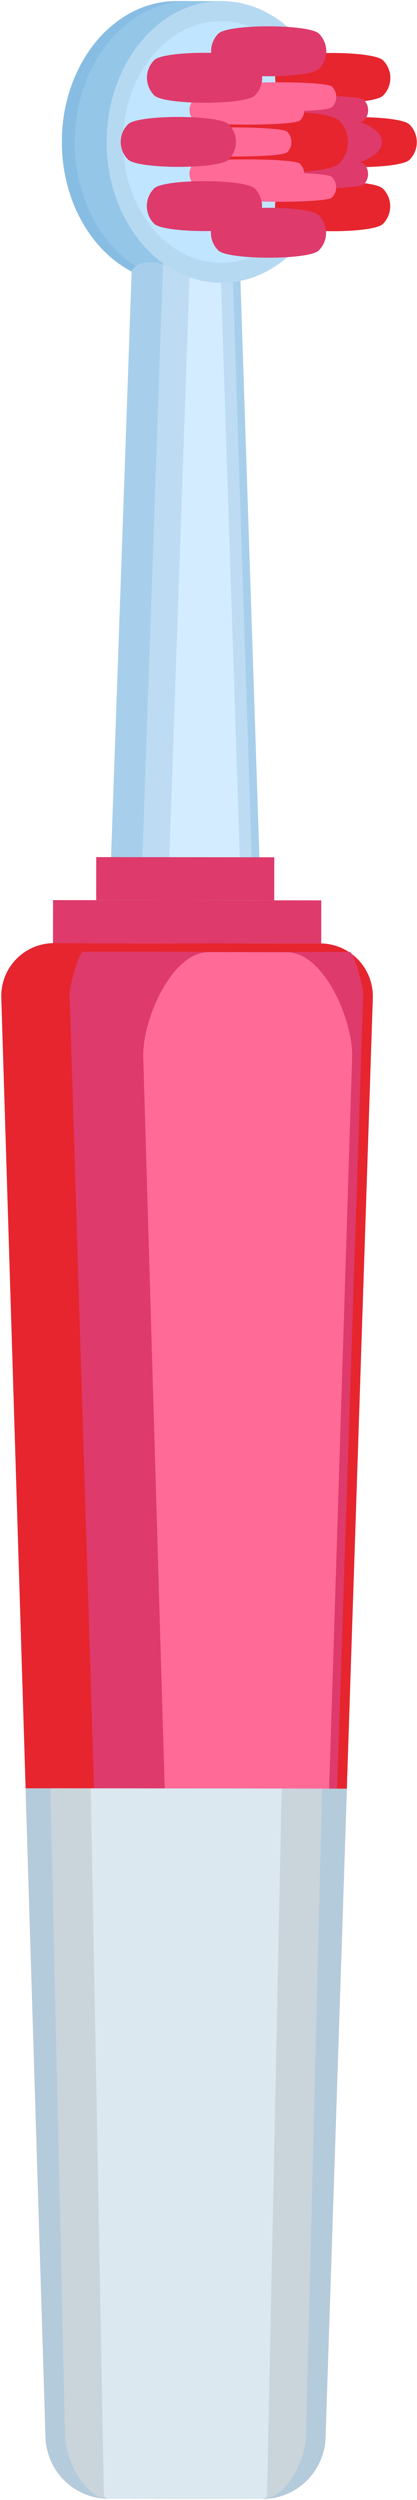 <svg width="97" height="581" viewBox="0 0 97 581" fill="none" xmlns="http://www.w3.org/2000/svg">
<path d="M74.459 219.246L12.592 219.18C10.943 219.178 9.31 219.508 7.792 220.151C6.273 220.794 4.899 221.736 3.752 222.921C2.605 224.105 1.708 225.509 1.115 227.048C0.522 228.587 0.245 230.229 0.3 231.877L10.6 566.502C10.738 570.315 12.35 573.926 15.095 576.576C17.84 579.226 21.506 580.709 25.321 580.712L60.961 580.75C64.777 580.755 68.446 579.281 71.197 576.637C73.948 573.993 75.567 570.386 75.714 566.573L86.724 231.969C86.782 230.321 86.509 228.678 85.919 227.138C85.33 225.598 84.436 224.192 83.291 223.005C82.147 221.818 80.775 220.873 79.258 220.227C77.74 219.581 76.108 219.247 74.459 219.246Z" fill="#E6252E"/>
<path d="M32.164 570.952C30.69 570.955 29.273 570.385 28.212 569.361C27.152 568.337 26.531 566.941 26.482 565.468L16.175 230.842C16.137 229.678 18.223 221.163 19.414 221.164L81.281 221.23C82.474 221.23 84.541 229.75 84.497 230.94L73.496 565.511C73.444 566.984 72.82 568.379 71.758 569.401C70.695 570.423 69.277 570.991 67.803 570.985L32.164 570.952Z" fill="#DE3A6B"/>
<path d="M42.172 547.441L33.326 245.755C33.012 237.182 39.891 221.28 48.465 221.289L66.814 221.309C75.391 221.318 82.236 237.238 81.906 245.806L72.419 547.472C72.267 551.383 70.606 555.083 67.784 557.795C64.963 560.507 61.2 562.02 57.286 562.016L57.27 562.016C53.357 562.011 49.598 560.49 46.782 557.772C43.967 555.055 42.315 551.351 42.172 547.441Z" fill="#FF6A97"/>
<path d="M74.724 219.245L12.326 219.18L12.337 209.18L74.734 209.245L74.724 219.245Z" fill="#DE3A6B"/>
<path d="M5.954 415.594L10.6 566.505C10.738 570.318 12.35 573.929 15.095 576.579C17.84 579.229 21.506 580.711 25.321 580.715L60.961 580.753C64.777 580.758 68.446 579.283 71.197 576.64C73.948 573.996 75.567 570.388 75.714 566.576L80.684 415.674L5.954 415.594Z" fill="#B4CBDB"/>
<path d="M25.323 580.71C19.804 580.71 15.328 571.852 15.127 566.332L11.711 415.594L74.923 415.661L71.187 566.399C70.975 571.913 66.48 580.756 60.962 580.749L25.323 580.71Z" fill="#CAD4DB"/>
<path d="M25.323 580.715C25.173 580.718 25.024 580.691 24.884 580.636C24.744 580.581 24.616 580.499 24.509 580.395C24.401 580.29 24.315 580.165 24.255 580.027C24.196 579.889 24.165 579.741 24.163 579.59L21.116 415.609L65.519 415.658L62.122 579.635C62.12 579.785 62.089 579.933 62.029 580.071C61.969 580.209 61.883 580.333 61.775 580.437C61.667 580.541 61.539 580.623 61.4 580.677C61.26 580.731 61.11 580.757 60.961 580.753L25.323 580.715Z" fill="#DCE8F0"/>
<path d="M67.775 33.01C67.788 20.017 61.614 8.82 52.676 3.52L52.676 0.255L41.115 0.242C26.37 0.228 14.407 14.871 14.39 32.95C14.373 51.03 26.312 65.702 41.048 65.718C55.783 65.734 67.756 51.089 67.775 33.01Z" fill="#94C6E8"/>
<path d="M17.383 32.958C17.402 14.879 29.363 0.234 44.107 0.25L41.116 0.25C26.372 0.236 14.409 14.879 14.392 32.958C14.374 51.038 26.312 65.705 41.048 65.721C41.555 65.721 42.047 65.663 42.545 65.628C28.504 64.657 17.36 50.419 17.383 32.958Z" fill="#88BDE3"/>
<path d="M60.673 209.227L25.484 209.19L30.619 63.098C32.009 60.12 36.323 60.991 37.915 61.411C38.275 61.514 38.531 61.617 38.531 61.617L46.956 62.91L51.326 63.584L54.151 63.997L55.898 64.26L60.673 209.227Z" fill="#A7CFEB"/>
<path d="M58.726 204.708L32.938 204.68L37.918 61.414C38.279 61.517 38.535 61.619 38.535 61.619L46.96 62.912L51.326 63.586L54.151 64L58.726 204.708Z" fill="#BDDCF3"/>
<path d="M55.803 200.18L39.364 200.162L44.133 62.906L46.959 62.909L51.325 63.582L55.803 200.18Z" fill="#D4ECFF"/>
<path d="M63.794 209.231L22.372 209.188L22.383 199.187L63.805 199.231L63.794 209.231Z" fill="#DE3A6B"/>
<path d="M78.19 33.023C78.172 51.102 66.21 65.747 51.466 65.731C36.721 65.715 24.79 51.045 24.809 32.966C24.829 14.887 36.789 0.242 51.534 0.258C66.279 0.274 78.21 14.943 78.19 33.023Z" fill="#B6D9F2"/>
<path d="M74.398 33.016C74.383 48.527 64.117 61.09 51.469 61.077C38.822 61.064 28.583 48.478 28.599 32.967C28.615 17.456 38.882 4.892 51.528 4.906C64.174 4.921 74.414 17.505 74.398 33.016Z" fill="#C0E5FF"/>
<path d="M89.097 22.228C86.831 24.491 67.965 24.466 65.702 22.203C65.164 21.664 64.737 21.024 64.446 20.32C64.155 19.615 64.006 18.86 64.006 18.099C64.007 17.337 64.158 16.582 64.45 15.879C64.743 15.175 65.171 14.536 65.71 13.997C67.978 11.734 86.844 11.759 89.107 14.022C89.645 14.562 90.072 15.202 90.362 15.906C90.653 16.61 90.803 17.365 90.802 18.127C90.801 18.889 90.65 19.643 90.358 20.347C90.065 21.051 89.637 21.69 89.097 22.228Z" fill="#E6252E"/>
<path d="M65.669 52.023C64.582 50.934 63.973 49.457 63.975 47.919C63.976 46.38 64.589 44.905 65.678 43.818C67.947 41.555 86.811 41.58 89.075 43.843C90.162 44.932 90.771 46.408 90.769 47.947C90.768 49.485 90.155 50.96 89.066 52.047C86.799 54.311 67.934 54.29 65.669 52.023Z" fill="#E6252E"/>
<path d="M71.863 37.116C70.775 36.028 70.164 34.552 70.164 33.014C70.164 31.475 70.775 29.999 71.863 28.911C74.132 26.649 92.997 26.673 95.26 28.937C96.347 30.026 96.957 31.502 96.955 33.041C96.954 34.58 96.341 36.054 95.252 37.141C92.99 39.406 74.125 39.385 71.863 37.116Z" fill="#E6252E"/>
<path d="M50.799 16.009C49.712 14.92 49.103 13.444 49.105 11.905C49.106 10.367 49.719 8.892 50.808 7.805C53.077 5.541 71.942 5.56 74.205 7.83C75.292 8.919 75.901 10.396 75.899 11.934C75.898 13.473 75.285 14.948 74.196 16.034C71.927 18.297 53.061 18.278 50.799 16.009Z" fill="#DE3A6B"/>
<path d="M50.753 58.18C49.666 57.09 49.057 55.614 49.059 54.075C49.06 52.536 49.673 51.061 50.762 49.974C53.031 47.711 71.896 47.736 74.159 49.999C75.246 51.088 75.855 52.565 75.853 54.104C75.852 55.642 75.239 57.118 74.15 58.205C71.882 60.468 53.017 60.448 50.753 58.18Z" fill="#DE3A6B"/>
<path d="M75.346 38.957C67.887 38.949 61.843 36.282 61.846 33C61.85 29.718 67.899 27.064 75.358 27.072C82.817 27.08 88.862 29.747 88.858 33.029C88.855 36.311 82.805 38.965 75.346 38.957Z" fill="#DE3A6B"/>
<path d="M59.92 27.966C59.606 27.652 59.356 27.279 59.186 26.868C59.016 26.458 58.929 26.018 58.929 25.573C58.929 25.129 59.016 24.689 59.186 24.278C59.356 23.867 59.606 23.494 59.92 23.18C61.245 21.863 83.326 21.883 84.647 23.207C84.961 23.521 85.21 23.894 85.38 24.305C85.55 24.715 85.638 25.155 85.638 25.599C85.638 26.044 85.55 26.484 85.38 26.894C85.21 27.305 84.961 27.677 84.647 27.991C83.317 29.312 61.239 29.288 59.92 27.966Z" fill="#DE3A6B"/>
<path d="M59.903 42.817C59.269 42.182 58.913 41.321 58.913 40.424C58.913 39.527 59.269 38.666 59.903 38.031C61.227 36.715 83.309 36.735 84.629 38.058C85.264 38.693 85.62 39.553 85.62 40.45C85.62 41.348 85.264 42.209 84.629 42.843C83.306 44.164 61.223 44.14 59.903 42.817Z" fill="#DE3A6B"/>
<path d="M52.477 45.887C52.162 45.573 51.913 45.2 51.743 44.789C51.573 44.379 51.485 43.939 51.485 43.495C51.485 43.05 51.573 42.61 51.743 42.2C51.913 41.789 52.162 41.416 52.477 41.102C53.793 39.785 75.882 39.805 77.202 41.128C77.516 41.442 77.765 41.815 77.936 42.225C78.106 42.636 78.193 43.076 78.193 43.52C78.193 43.965 78.106 44.404 77.936 44.815C77.765 45.225 77.516 45.598 77.202 45.912C75.88 47.233 53.796 47.212 52.477 45.887Z" fill="#FF6A97"/>
<path d="M52.499 24.887C51.865 24.253 51.508 23.392 51.508 22.494C51.508 21.597 51.865 20.736 52.499 20.102C53.824 18.785 75.905 18.805 77.225 20.128C77.54 20.442 77.789 20.815 77.959 21.226C78.129 21.636 78.217 22.076 78.217 22.521C78.217 22.965 78.129 23.405 77.959 23.816C77.789 24.226 77.54 24.599 77.225 24.913C75.902 26.233 53.82 26.209 52.499 24.887Z" fill="#FF6A97"/>
<path d="M78.835 38.052C76.053 40.828 52.623 40.803 49.847 38.022C49.186 37.361 48.662 36.576 48.305 35.712C47.948 34.849 47.765 33.923 47.766 32.988C47.767 32.054 47.952 31.129 48.311 30.266C48.67 29.403 49.195 28.619 49.857 27.959C52.643 25.184 76.07 25.208 78.841 27.988C79.502 28.649 80.027 29.434 80.384 30.297C80.742 31.161 80.925 32.087 80.925 33.022C80.924 33.956 80.739 34.882 80.381 35.745C80.022 36.608 79.497 37.392 78.835 38.052Z" fill="#E6252E"/>
<path d="M45.056 42.801C44.742 42.487 44.492 42.114 44.322 41.703C44.152 41.293 44.064 40.853 44.064 40.408C44.064 39.964 44.152 39.524 44.322 39.114C44.492 38.703 44.742 38.33 45.056 38.016C46.379 36.699 68.462 36.719 69.782 38.042C70.416 38.678 70.771 39.539 70.769 40.436C70.768 41.334 70.411 42.194 69.775 42.828C68.459 44.148 46.376 44.124 45.056 42.801Z" fill="#FF6A97"/>
<path d="M45.071 27.958C44.437 27.323 44.081 26.462 44.081 25.565C44.081 24.668 44.437 23.807 45.071 23.172C46.388 21.856 68.477 21.875 69.798 23.197C70.432 23.832 70.788 24.693 70.788 25.591C70.788 26.488 70.432 27.349 69.798 27.984C68.475 29.308 46.392 29.281 45.071 27.958Z" fill="#FF6A97"/>
<path d="M42.073 35.373C41.758 35.059 41.509 34.685 41.339 34.275C41.169 33.864 41.081 33.424 41.081 32.98C41.081 32.535 41.169 32.095 41.339 31.684C41.509 31.274 41.758 30.9 42.073 30.586C43.396 29.27 65.477 29.289 66.798 30.613C67.112 30.927 67.361 31.3 67.531 31.71C67.701 32.121 67.789 32.561 67.789 33.006C67.789 33.45 67.701 33.891 67.531 34.301C67.361 34.712 67.112 35.085 66.798 35.399C65.475 36.718 43.393 36.695 42.073 35.373Z" fill="#FF6A97"/>
<path d="M35.851 51.992C34.764 50.903 34.155 49.426 34.156 47.888C34.158 46.349 34.77 44.874 35.859 43.786C38.129 41.523 56.992 41.548 59.255 43.811C59.794 44.351 60.221 44.99 60.512 45.695C60.803 46.399 60.952 47.153 60.951 47.915C60.95 48.677 60.8 49.431 60.507 50.135C60.215 50.839 59.787 51.478 59.248 52.016C56.979 54.279 38.114 54.26 35.851 51.992Z" fill="#DE3A6B"/>
<path d="M35.882 22.166C34.795 21.077 34.185 19.601 34.187 18.062C34.188 16.523 34.801 15.048 35.89 13.961C38.16 11.697 57.023 11.717 59.288 13.985C60.375 15.075 60.984 16.551 60.982 18.09C60.981 19.629 60.368 21.104 59.279 22.191C57.012 24.454 38.145 24.431 35.882 22.166Z" fill="#DE3A6B"/>
<path d="M29.783 37.069C29.244 36.53 28.817 35.89 28.526 35.186C28.236 34.482 28.086 33.727 28.087 32.966C28.088 32.204 28.238 31.449 28.531 30.746C28.823 30.042 29.251 29.403 29.791 28.865C32.059 26.601 50.924 26.627 53.187 28.89C53.725 29.429 54.152 30.069 54.443 30.773C54.734 31.477 54.883 32.232 54.883 32.994C54.882 33.756 54.731 34.51 54.439 35.214C54.147 35.917 53.719 36.556 53.179 37.094C50.911 39.358 32.046 39.336 29.783 37.069Z" fill="#DE3A6B"/>
</svg>
